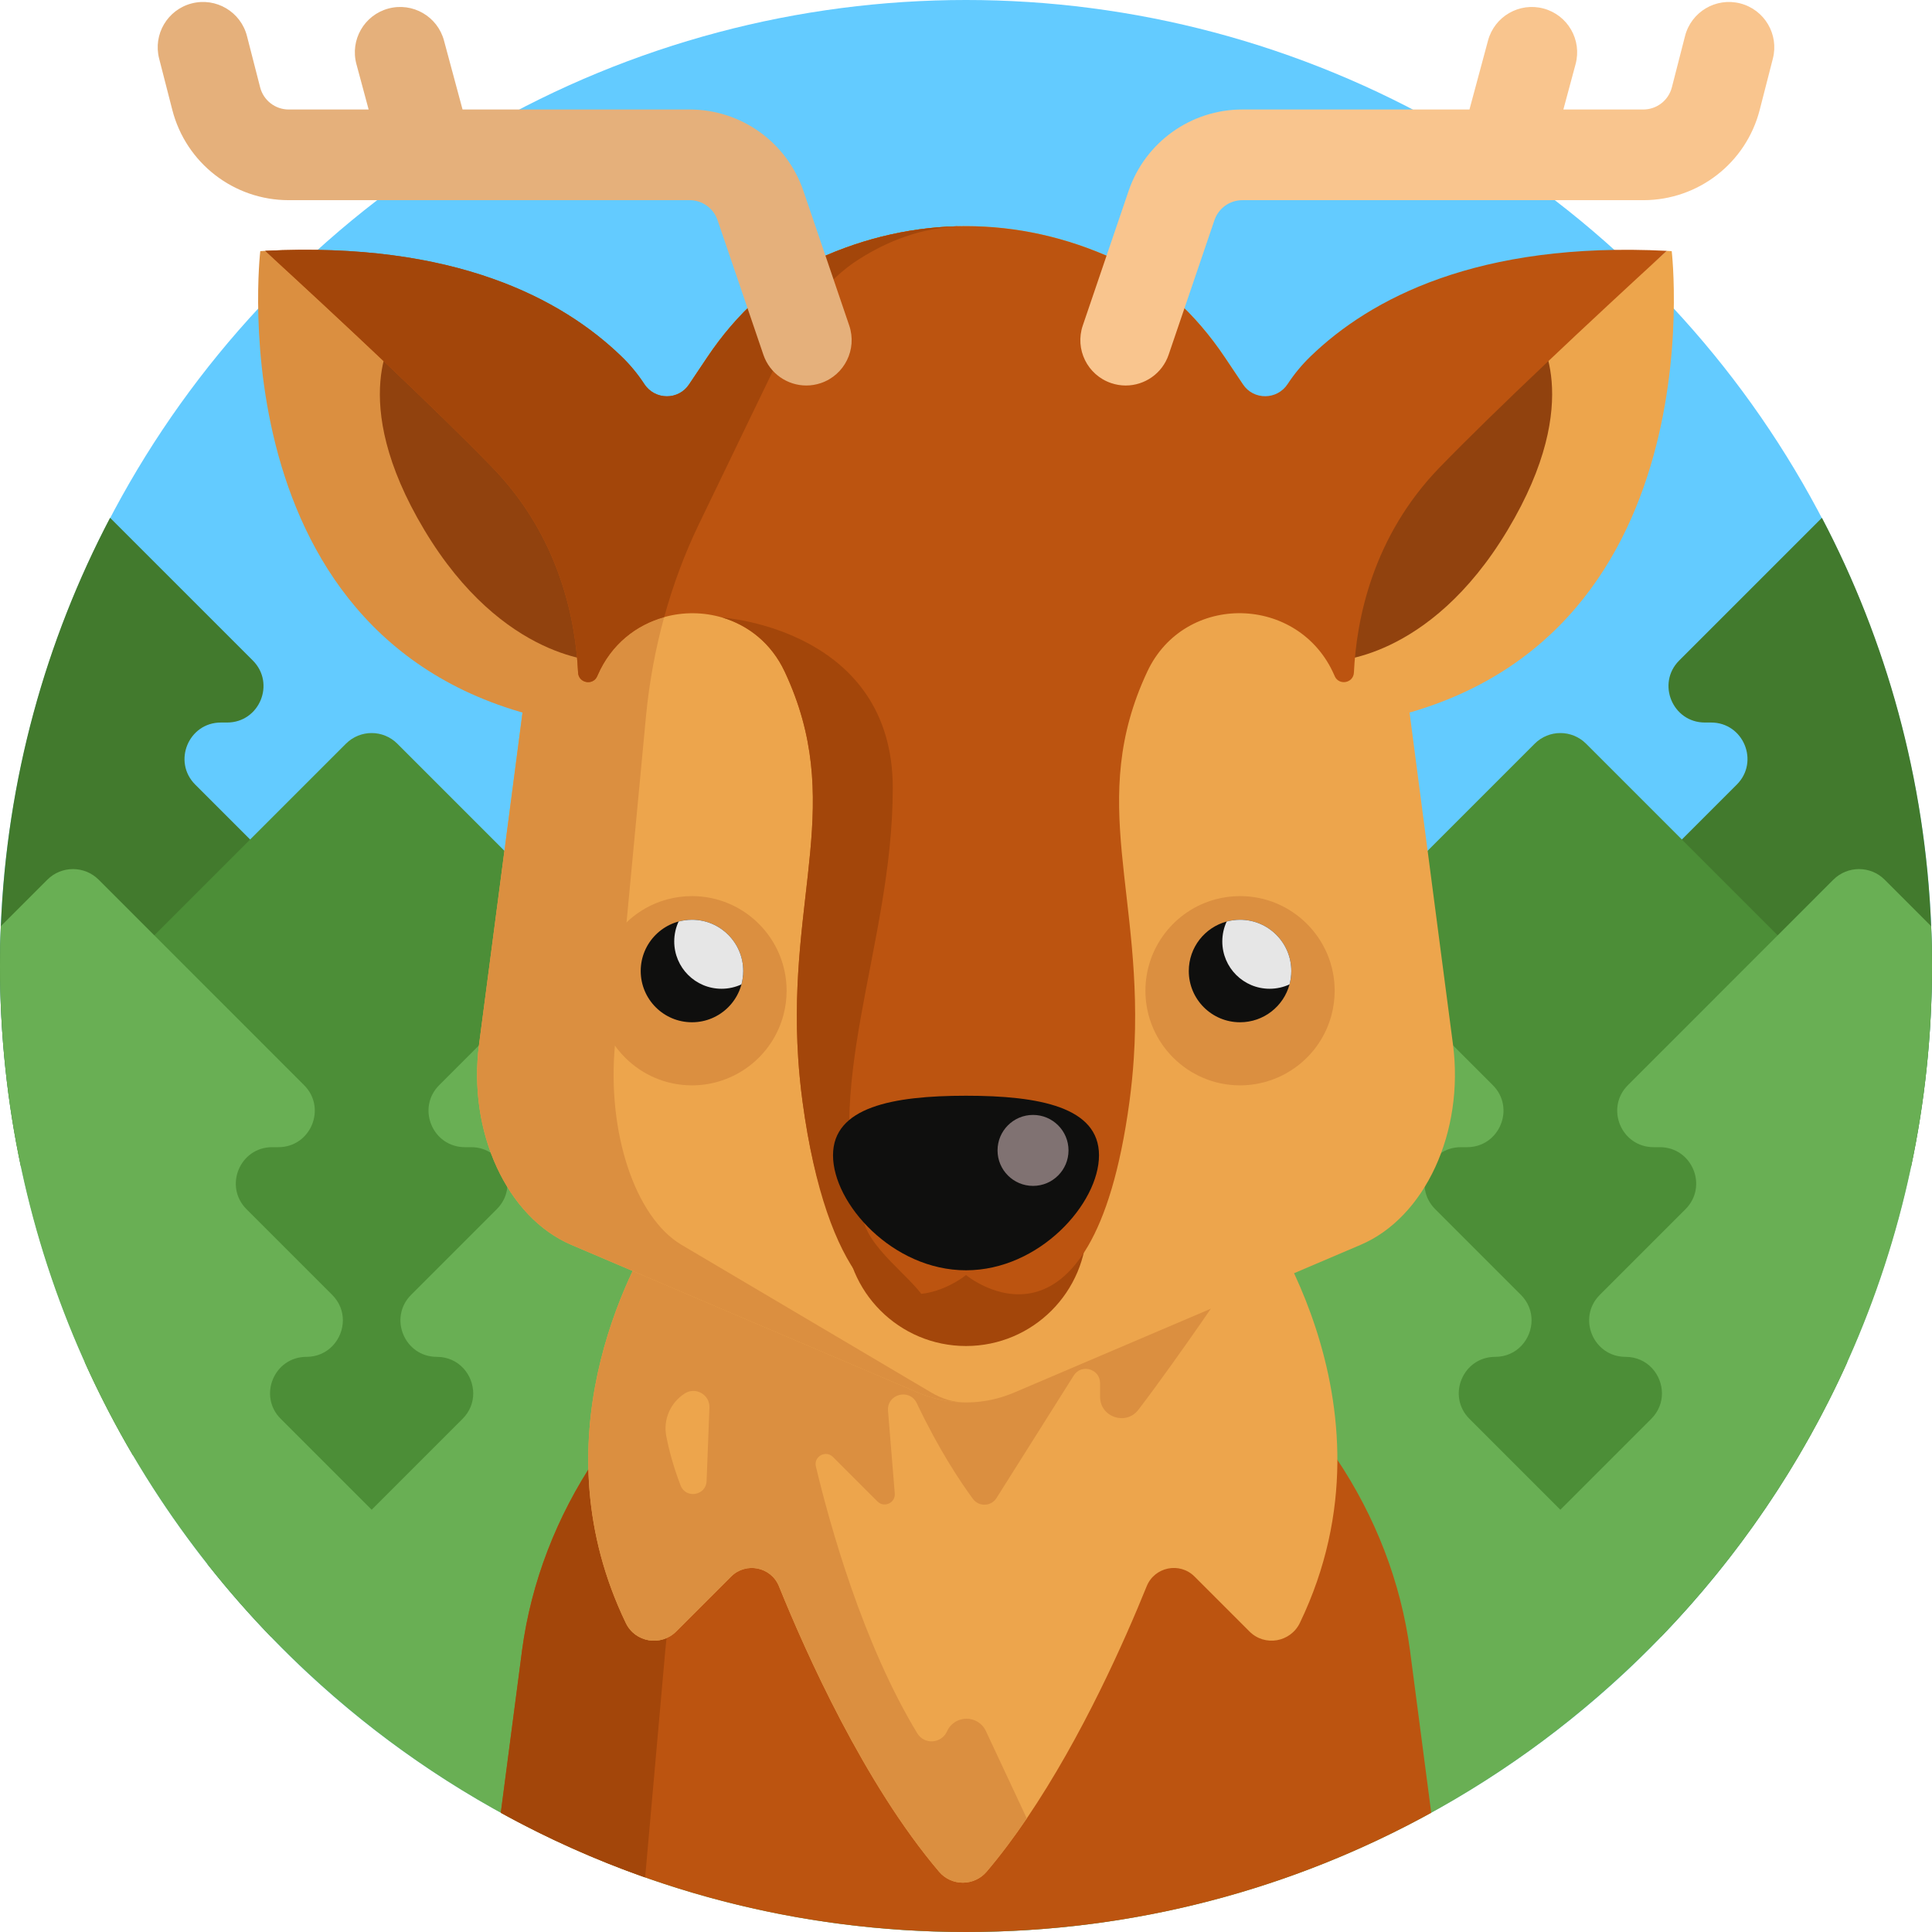 <?xml version="1.0" encoding="iso-8859-1"?>
<!-- Generator: Adobe Illustrator 19.0.0, SVG Export Plug-In . SVG Version: 6.00 Build 0)  -->
<svg version="1.1" id="Capa_1" xmlns="http://www.w3.org/2000/svg" xmlns:xlink="http://www.w3.org/1999/xlink" x="0px" y="0px"
	 viewBox="0 0 512 512" style="enable-background:new 0 0 512 512;" xml:space="preserve">
<circle style="fill:#63CBFF;" cx="256" cy="256" r="256"/>
<g>
	<path style="fill:#427A2D;" d="M512,255.999c0,18.233-1.912,36.028-5.538,53.185h-77.73c-8.579,0-12.873-10.365-6.802-16.436
		l29.257-29.257c1.954-1.964,2.832-4.378,2.832-6.74c0-4.953-3.835-9.697-9.644-9.697c-8.579,0-12.873-10.376-6.802-16.436
		l22.695-22.695c6.06-6.071,1.766-16.447-6.813-16.447h-1.641c-8.579,0-12.873-10.365-6.813-16.436l37.825-37.815
		c17.095,32.569,27.376,69.277,28.954,108.231C511.927,248.956,512,252.467,512,255.999z"/>
	<path style="fill:#427A2D;" d="M83.268,309.184H5.538C1.912,292.027,0,274.232,0,255.999c0-3.532,0.073-7.043,0.219-10.543
		c1.578-38.954,11.86-75.661,28.954-108.231l37.825,37.815c6.06,6.071,1.766,16.436-6.813,16.436h-1.64
		c-8.579,0-12.873,10.376-6.813,16.447l22.695,22.695c1.964,1.964,2.842,4.378,2.842,6.74c0,4.953-3.845,9.697-9.644,9.697
		c-8.579,0-12.873,10.365-6.813,16.436l29.257,29.257C96.141,298.819,91.847,309.184,83.268,309.184z"/>
</g>
<path style="fill:#4C8E37;" d="M489.556,360.959c-12.184,27.094-28.965,51.681-49.34,72.777H71.784
	c-5.904-6.102-11.504-12.507-16.771-19.174v-28.891h-19.79c-4.692-7.973-8.965-16.217-12.779-24.712l20.982-20.992
	c1.964-1.964,2.842-4.368,2.842-6.729c0-4.953-3.845-9.707-9.655-9.707c-8.579,0-12.873-10.376-6.802-16.436l22.695-22.695
	c6.06-6.071,1.766-16.436-6.813-16.436h-1.64c-8.579,0-12.873-10.376-6.813-16.436l54.439-54.439c3.762-3.762,9.853-3.762,13.615,0
	l54.439,54.439c6.071,6.06,1.766,16.436-6.813,16.436h-1.641c-8.579,0-12.873,10.365-6.802,16.436l22.695,22.695
	c1.954,1.954,2.832,4.368,2.832,6.729c0,4.953-3.835,9.707-9.644,9.707c-8.579,0-12.873,10.376-6.813,16.436l23.301,23.301
	l23.301-23.301c6.071-6.06,1.776-16.436-6.802-16.436s-12.873-10.376-6.813-16.436l22.695-22.695
	c6.071-6.071,1.766-16.436-6.813-16.436h-1.64c-8.579,0-12.873-10.376-6.802-16.436l54.429-54.439c3.762-3.762,9.864-3.762,13.625,0
	l54.429,54.439c6.071,6.06,1.776,16.436-6.802,16.436h-1.64c-8.579,0-12.884,10.365-6.813,16.436l22.695,22.695
	c1.954,1.954,2.832,4.368,2.832,6.729c0,4.953-3.835,9.707-9.644,9.707c-8.579,0-12.873,10.376-6.802,16.436l24.085,24.085
	l24.085-24.085c1.954-1.954,2.832-4.368,2.832-6.729c0-4.953-3.835-9.707-9.644-9.707c-8.579,0-12.873-10.376-6.813-16.436
	l22.695-22.695c6.071-6.071,1.776-16.436-6.802-16.436h-1.641c-8.579,0-12.884-10.376-6.813-16.436l54.439-54.439
	c3.762-3.762,9.853-3.762,13.615,0l54.439,54.439c6.06,6.06,1.766,16.436-6.813,16.436h-1.641c-8.579,0-12.873,10.365-6.813,16.436
	l22.695,22.695c1.964,1.964,2.842,4.378,2.842,6.74c0,4.953-3.845,9.697-9.644,9.697c-8.579,0-12.884,10.376-6.813,16.436
	L489.556,360.959z"/>
<path style="fill:#69AF54;" d="M512,255.999c0,74.041-31.431,140.737-81.69,187.476c-9.07,8.432-18.745,16.227-28.965,23.28
	c-41.284,28.536-91.366,45.244-145.345,45.244s-104.061-16.708-145.345-45.244c-10.219-7.053-19.895-14.848-28.965-23.28
	C31.431,396.736,0,330.04,0,255.999c0-3.532,0.073-7.043,0.219-10.543l12.319-12.319c3.751-3.762,9.853-3.762,13.615,0
	l54.429,54.439c6.071,6.06,1.776,16.436-6.802,16.436h-1.64c-8.579,0-12.873,10.365-6.813,16.436l22.695,22.695
	c1.964,1.964,2.842,4.368,2.842,6.729c0,4.953-3.845,9.707-9.655,9.707c-8.579,0-12.873,10.376-6.802,16.436l24.085,24.085
	l24.085-24.085c1.954-1.954,2.832-4.368,2.832-6.729c0-4.953-3.835-9.707-9.644-9.707c-8.579,0-12.873-10.376-6.813-16.436
	l22.695-22.695c6.071-6.071,1.776-16.436-6.802-16.436h-1.64c-8.579,0-12.873-10.376-6.813-16.436l54.439-54.439
	c3.762-3.762,9.853-3.762,13.615,0l54.439,54.439c6.06,6.06,1.766,16.436-6.813,16.436h-1.641c-8.579,0-12.873,10.365-6.813,16.436
	l22.695,22.695c1.964,1.964,2.842,4.378,2.842,6.74c0,4.953-3.845,9.697-9.644,9.697c-8.579,0-12.884,10.376-6.813,16.436
	L256,399.317l23.301-23.301c1.964-1.964,2.842-4.368,2.842-6.729c0-4.953-3.845-9.707-9.655-9.707
	c-8.579,0-12.873-10.376-6.802-16.436l22.695-22.695c6.06-6.071,1.766-16.436-6.813-16.436h-1.641
	c-8.579,0-12.873-10.376-6.813-16.436l54.439-54.439c3.762-3.762,9.853-3.762,13.615,0l54.439,54.439
	c6.06,6.06,1.766,16.436-6.813,16.436h-1.64c-8.579,0-12.873,10.365-6.802,16.436l22.695,22.695
	c1.954,1.954,2.832,4.368,2.832,6.729c0,4.953-3.835,9.707-9.644,9.707c-8.579,0-12.873,10.376-6.813,16.436l24.085,24.085
	l24.085-24.085c1.964-1.964,2.842-4.378,2.842-6.74c0-4.953-3.845-9.697-9.644-9.697c-8.579,0-12.884-10.376-6.813-16.436
	l22.695-22.695c6.06-6.071,1.766-16.436-6.813-16.436h-1.641c-8.579,0-12.873-10.376-6.802-16.436l54.429-54.439
	c3.762-3.762,9.864-3.762,13.615,0l12.319,12.319C511.927,248.956,512,252.467,512,255.999z"/>
<path style="fill:#BC5410;" d="M379.291,480.401c-36.561,20.146-78.587,31.598-123.288,31.598s-86.727-11.452-123.288-31.598
	l5.59-42.674c0.01-0.115,0.031-0.24,0.042-0.355c2.435-18.213,9.226-35.568,19.446-50.824l8.296-12.392l9.394-14.012l7.126-10.627
	l4.796-7.158c7.847-11.724,17.805-20.762,29.027-25.924c0.073-0.031,0.136-0.063,0.209-0.094c12.727-5.851,26.06-8.767,39.351-8.767
	h0.01c13.322,0,26.614,2.915,39.361,8.767c0.084,0.031,0.167,0.073,0.23,0.104c11.222,5.172,21.17,14.211,29.017,25.924l4.775,7.126
	l7.272,10.867l9.247,13.793l8.307,12.403c10.23,15.255,17.021,32.622,19.456,50.834c0.01,0.104,0.021,0.219,0.042,0.334
	L379.291,480.401z"/>
<path style="fill:#A3460A;" d="M255.993,307.575c-8.997,0-18.035,2.915-26.655,8.767c-0.042,0.031-0.094,0.063-0.136,0.094
	c-7.607,5.162-14.346,14.2-19.665,25.924l-3.25,7.158l-4.827,10.627l-6.363,14.012l-5.622,12.392
	c-6.917,15.256-11.525,32.611-13.166,50.824c-0.01,0.115-0.021,0.24-0.031,0.355l-5.308,59.81
	c-13.291-4.681-26.081-10.428-38.254-17.136l5.59-42.674c0.01-0.115,0.031-0.24,0.042-0.355
	c2.435-18.213,9.226-35.568,19.446-50.824l8.296-12.392l9.394-14.012l7.126-10.627l4.796-7.158
	c7.847-11.724,17.805-20.762,29.027-25.924c0.073-0.031,0.136-0.063,0.209-0.094C229.369,310.49,242.702,307.575,255.993,307.575z"
	/>
<path style="fill:#EDA54C;" d="M331.134,432.369l-14.562-14.562c-3.934-3.934-10.603-2.586-12.688,2.57
	c-5.774,14.273-17.095,39.891-31.776,61.518c-3.373,4.979-6.928,9.743-10.636,14.109c-3.291,3.876-9.302,3.908-12.594,0.032
	c-19.834-23.346-35.337-58.092-42.444-75.659c-2.087-5.158-8.754-6.506-12.689-2.571l-14.563,14.563
	c-4.029,4.029-10.852,2.895-13.325-2.238c-23.226-48.214,0.205-92.726,9.44-107.248c2.038-3.208,3.385-4.953,3.385-4.953h152.952
	c0,0,41.145,53.302,12.856,112.135C342.01,435.229,335.184,436.419,331.134,432.369z"/>
<path style="fill:#DB8F40;" d="M178.683,317.931l0.206,6.681l-3.591-1.728c-9.236,14.522-32.666,59.035-9.44,107.248
	c2.472,5.133,9.296,6.266,13.325,2.238l14.563-14.563c3.934-3.934,10.603-2.586,12.689,2.571
	c7.105,17.567,22.61,52.313,42.444,75.659c3.292,3.876,9.302,3.843,12.594-0.032c3.708-4.367,7.263-9.129,10.636-14.109
	l-10.838-23.152c-2.052-4.384-8.295-4.337-10.288,0.059c-1.495,3.298-6.019,3.634-7.897,0.538
	c-14.475-23.847-23.211-55.425-26.869-70.707c-0.632-2.642,2.605-4.443,4.525-2.522l11.793,11.793
	c1.772,1.772,4.793,0.375,4.588-2.123l-1.789-21.891c-0.363-4.44,5.703-6.063,7.616-2.04c5.812,12.221,11.443,20.693,14.884,25.368
	c1.583,2.15,4.825,2.035,6.25-0.223l20.465-32.462c2.023-3.209,6.983-1.775,6.983,2.018v3.596c0,5.429,6.89,7.751,10.176,3.429
	c11.315-14.885,25.35-35.793,25.35-35.793L178.683,317.931z"/>
<g>
	<path style="fill:#EDA54C;" d="M176.57,380.579c0.669,3.475,1.819,7.967,3.798,13.093c1.39,3.6,6.736,2.678,6.886-1.179
		l0.753-19.454c0.133-3.438-3.653-5.606-6.55-3.751l0,0C177.679,371.707,175.722,376.175,176.57,380.579z"/>
	<path style="fill:#EDA54C;" d="M360.579,329.894l-25.025,10.668l-66.675,28.432c-4.044,1.724-8.213,2.612-12.403,2.664
		c-0.313,0.01-0.627,0.01-0.94,0c-4.19-0.052-8.38-0.94-12.403-2.664l-66.675-28.421l-25.025-10.668
		c-17.105-7.293-27.523-29.936-24.472-53.164l3.135-23.918l8.213-62.736c0.01-0.115,0.031-0.24,0.042-0.355
		c2.435-18.213,9.226-35.568,19.446-50.824l8.296-12.392l9.394-14.012l7.126-10.627l4.796-7.158
		c7.847-11.724,17.805-20.762,29.027-25.924c0.073-0.031,0.136-0.063,0.209-0.094c12.727-5.851,26.06-8.767,39.351-8.767h0.01
		c13.322,0,26.614,2.915,39.361,8.767c0.084,0.031,0.167,0.073,0.23,0.104c11.222,5.172,21.17,14.211,29.017,25.924l4.775,7.126
		l7.272,10.867l9.247,13.793l8.307,12.403c10.23,15.256,17.021,32.622,19.456,50.834c0.01,0.104,0.021,0.219,0.042,0.334
		l8.202,62.736l3.135,23.918C388.091,299.968,377.673,322.611,360.579,329.894z"/>
</g>
<path style="fill:#DB8F40;" d="M246.727,368.994c2.894,1.724,5.914,2.612,8.944,2.664h-0.136c-4.19-0.052-8.38-0.94-12.403-2.664
	l-66.675-28.421l-25.025-10.668c-17.105-7.293-27.523-29.936-24.472-53.164l3.135-23.918l8.213-62.736
	c0.01-0.115,0.031-0.24,0.042-0.355c2.435-18.213,9.226-35.568,19.446-50.824l8.296-12.392l9.394-14.012l7.126-10.627l4.796-7.158
	c7.847-11.724,17.805-20.762,29.027-25.924c0.073-0.031,0.136-0.063,0.209-0.094c12.727-5.851,26.06-8.767,39.351-8.767
	c-9.582,0-19.184,2.915-28.359,8.767c-0.052,0.031-0.104,0.063-0.157,0.094c-8.088,5.162-15.266,14.2-20.919,25.924l-3.459,7.158
	l-5.141,10.627l-6.76,14.012l-5.987,12.392c-7.367,15.256-12.257,32.611-14.012,50.824c-0.01,0.115-0.021,0.24-0.031,0.355
	l-5.925,62.736l-2.257,23.918c-2.194,23.228,5.308,45.871,17.638,53.164l18.045,10.668L246.727,368.994z"/>
<circle style="fill:#A3460A;" cx="256" cy="324.66" r="32.048"/>
<g>
	
		<line style="fill:none;stroke:#0F0F0E;stroke-width:13;stroke-linejoin:round;stroke-miterlimit:10;" x1="123.402" y1="119.066" x2="123.402" y2="119.045"/>
	
		<line style="fill:none;stroke:#0F0F0E;stroke-width:13;stroke-linejoin:round;stroke-miterlimit:10;" x1="383.582" y1="119.066" x2="383.582" y2="119.045"/>
</g>
<path style="fill:#EDA54C;" d="M443.022,66.55c0,0,12.914,110.134-83.736,125.427l-0.007-0.014
	c-0.123-0.796-16.478-42.439,11.735-71.53c15.149-15.618,50.62-35.511,70.718-53.956C442.155,66.498,442.574,66.531,443.022,66.55z"
	/>
<path style="fill:#91420E;" d="M407.155,87.973c0,0,13.325,17.542-7.608,52.475c-20.934,34.934-46.71,34.748-46.71,34.748
	l-13.468-41.208"/>
<path style="fill:#DB8F40;" d="M68.978,66.55c0,0-12.914,110.134,83.736,125.427l0.007-0.014
	c0.123-0.796,16.478-42.439-11.735-71.53c-15.149-15.618-50.62-35.512-70.717-53.957C69.846,66.498,69.426,66.531,68.978,66.55z"/>
<path style="fill:#91420E;" d="M104.846,87.973c0,0-13.325,17.542,7.608,52.475s46.71,34.748,46.71,34.748l13.468-41.208"/>
<path style="fill:#BC5410;" d="M441.736,66.475c-20.104,18.442-45.056,41.775-60.207,57.386
	c-17.847,18.401-22.068,40.448-22.727,54.377c-0.136,2.811-3.971,3.521-5.099,0.94c-0.031-0.084-0.063-0.157-0.094-0.23
	c-9.3-21.41-39.654-22.1-49.56-0.972c-16.112,34.346-0.731,59.235-3.584,102.525c-0.24,3.689-0.616,7.502-1.149,11.473
	c-9.979,73.624-43.311,45.923-43.311,45.923s-4.117,3.427-9.895,4.671c-10.658,2.278-26.958-2.853-33.426-50.594
	c-0.533-3.971-0.909-7.795-1.149-11.483c-2.853-43.28,12.507-68.169-3.584-102.504c-3.532-7.534-9.665-12.288-16.509-14.326
	c-0.01,0-0.021,0-0.021,0c-4.995-1.484-10.376-1.526-15.402-0.125c-7.419,2.048-14.075,7.21-17.638,15.412
	c-0.031,0.073-0.063,0.146-0.094,0.23c-1.118,2.581-4.953,1.87-5.089-0.94c-0.658-13.918-4.88-35.976-22.727-54.376
	C115.32,108.25,90.368,84.918,70.264,66.475c50.134-2.529,78.608,12.685,94.417,27.961c2.33,2.247,4.357,4.712,6.071,7.335
	c1.411,2.163,3.699,3.25,5.987,3.25c2.236,0,4.462-1.045,5.872-3.145l4.796-7.158c7.847-11.724,17.805-20.762,29.027-25.924
	c0.073-0.031,0.136-0.063,0.209-0.094c12.727-5.851,26.06-8.767,39.351-8.767h0.01c13.322,0,26.614,2.915,39.361,8.767
	c0.084,0.031,0.167,0.073,0.23,0.104c11.222,5.172,21.17,14.211,29.017,25.924l4.775,7.126c2.842,4.253,9.07,4.18,11.86-0.094
	c1.724-2.623,3.751-5.089,6.071-7.325C363.128,79.16,391.602,63.947,441.736,66.475z"/>
<path style="fill:#A3460A;" d="M246.11,347.793c-10.658,2.278-26.958-8.077-33.426-55.818c-0.533-3.971-0.909-7.795-1.149-11.483
	c-2.853-43.28,12.507-68.169-3.584-102.504c-3.532-7.534-9.665-12.288-16.509-14.326c1.16,0.084,45.15,3.49,45.15,45.16
	c0,42.235-19.948,80.196-7.409,115.837C232.327,333.614,247.124,342.277,246.11,347.793z"/>
<path style="fill:#0F0F0E;" d="M291.248,306.166c0,12.774-15.78,30.473-35.245,30.473s-35.245-17.7-35.245-30.473
	c0-12.774,15.78-15.786,35.245-15.786S291.248,293.392,291.248,306.166z"/>
<g>
	<path style="fill:#DB8F40;" d="M328.626,287.631c-13.828,0-25.078-11.249-25.078-25.078c0-11.319,7.628-21.275,18.55-24.213
		c2.138-0.574,4.332-0.864,6.527-0.864c13.828,0,25.078,11.249,25.078,25.078c0,2.194-0.29,4.389-0.864,6.523
		C349.902,280.003,339.945,287.631,328.626,287.631z"/>
	<path style="fill:#DB8F40;" d="M183.382,287.631c-13.828,0-25.078-11.249-25.078-25.078c0-11.319,7.628-21.275,18.55-24.213
		c2.138-0.574,4.332-0.864,6.527-0.864c13.828,0,25.078,11.249,25.078,25.078c0,2.194-0.29,4.389-0.864,6.523
		C204.657,280.003,194.701,287.631,183.382,287.631z"/>
</g>
<g>
	<path style="fill:#0F0F0E;" d="M342.209,257.329c0,1.223-0.167,2.414-0.47,3.542c-1.557,5.789-6.834,10.041-13.113,10.041
		c-7.502,0-13.584-6.081-13.584-13.584c0-6.28,4.253-11.557,10.041-13.113c1.128-0.303,2.32-0.47,3.542-0.47
		C336.128,243.745,342.209,249.827,342.209,257.329z"/>
	<circle style="fill:#0F0F0E;" cx="183.38" cy="257.327" r="13.584"/>
</g>
<g>
	<path style="fill:#E6E6E6;" d="M342.209,257.329c0,1.223-0.167,2.414-0.47,3.542c-1.599,0.742-3.396,1.16-5.277,1.16
		c-6.928,0-12.539-5.611-12.539-12.539c0-1.881,0.418-3.678,1.16-5.277c1.128-0.303,2.32-0.47,3.542-0.47
		C336.128,243.745,342.209,249.827,342.209,257.329z"/>
	<path style="fill:#E6E6E6;" d="M196.965,257.329c0,1.223-0.167,2.414-0.47,3.542c-1.599,0.742-3.396,1.16-5.277,1.16
		c-6.928,0-12.539-5.611-12.539-12.539c0-1.881,0.418-3.678,1.16-5.277c1.128-0.303,2.32-0.47,3.542-0.47
		C190.884,243.745,196.965,249.827,196.965,257.329z"/>
</g>
<circle style="fill:#807272;" cx="273.763" cy="304.87" r="9.404"/>
<path style="fill:#A3460A;" d="M255.995,59.934c-9.582,0-19.184,2.915-28.359,8.767c-0.052,0.031-0.104,0.063-0.157,0.094
	c-8.088,5.162-15.266,14.2-20.919,25.924l-3.459,7.158l-5.141,10.627l-6.76,14.012l-5.987,12.392
	c-3.73,7.722-6.823,15.987-9.195,24.628c-7.419,2.048-14.075,7.21-17.638,15.412c-0.032,0.075-0.065,0.15-0.097,0.225
	c-1.119,2.583-4.952,1.88-5.086-0.932c-0.659-13.924-4.879-35.977-22.727-54.38C115.32,108.25,90.368,84.918,70.264,66.475
	c50.134-2.529,78.608,12.685,94.417,27.961c2.33,2.247,4.357,4.712,6.071,7.335c1.411,2.163,3.699,3.25,5.987,3.25
	c2.236,0,4.462-1.045,5.872-3.145l4.796-7.158c7.847-11.724,17.805-20.762,29.027-25.924c0.073-0.031,0.136-0.063,0.209-0.094
	C229.371,62.85,242.704,59.934,255.995,59.934z"/>
<path style="fill:#E5B07B;" d="M212.913,50.6c-4.395-12.91-16.509-21.583-30.147-21.583h-60.186l-4.92-18.275
	c-1.725-6.409-8.319-10.204-14.727-8.479c-6.408,1.725-10.204,8.318-8.479,14.727l3.238,12.028H76.508
	c-3.569,0-6.681-2.414-7.568-5.87L65.45,9.552c-1.65-6.428-8.201-10.3-14.626-8.652c-6.428,1.65-10.302,8.199-8.651,14.626
	l3.489,13.594c3.616,14.088,16.3,23.928,30.846,23.928h36.78c0.025,0,0.049,0.003,0.074,0.003c0.016,0,0.031-0.003,0.047-0.003
	h69.356c3.346,0,6.318,2.128,7.397,5.296l12.144,35.671c1.701,5,6.372,8.147,11.374,8.147c1.284,0,2.59-0.208,3.873-0.645
	c6.282-2.139,9.641-8.965,7.502-15.248L212.913,50.6z"/>
<path style="fill:#F9C58E;" d="M461.177,0.901c-6.428-1.65-12.977,2.224-14.626,8.652l-3.49,13.594
	c-0.888,3.457-4,5.871-7.568,5.871h-21.183l3.238-12.028c1.725-6.408-2.071-13.002-8.479-14.727
	c-6.407-1.726-13.001,2.072-14.727,8.479l-4.92,18.275h-60.186c-13.638,0-25.753,8.674-30.148,21.583l-12.143,35.671
	c-2.139,6.282,1.22,13.109,7.503,15.247c1.284,0.437,2.59,0.645,3.873,0.645c5.002,0,9.673-3.148,11.375-8.147l12.143-35.671
	c1.077-3.167,4.051-5.296,7.397-5.296h69.355c0.016,0,0.031,0.003,0.047,0.003c0.025,0,0.049-0.003,0.074-0.003h36.781
	c14.545,0,27.23-9.84,30.846-23.928l3.49-13.594C471.478,9.1,467.605,2.551,461.177,0.901z"/>
<g>
</g>
<g>
</g>
<g>
</g>
<g>
</g>
<g>
</g>
<g>
</g>
<g>
</g>
<g>
</g>
<g>
</g>
<g>
</g>
<g>
</g>
<g>
</g>
<g>
</g>
<g>
</g>
<g>
</g>
</svg>
